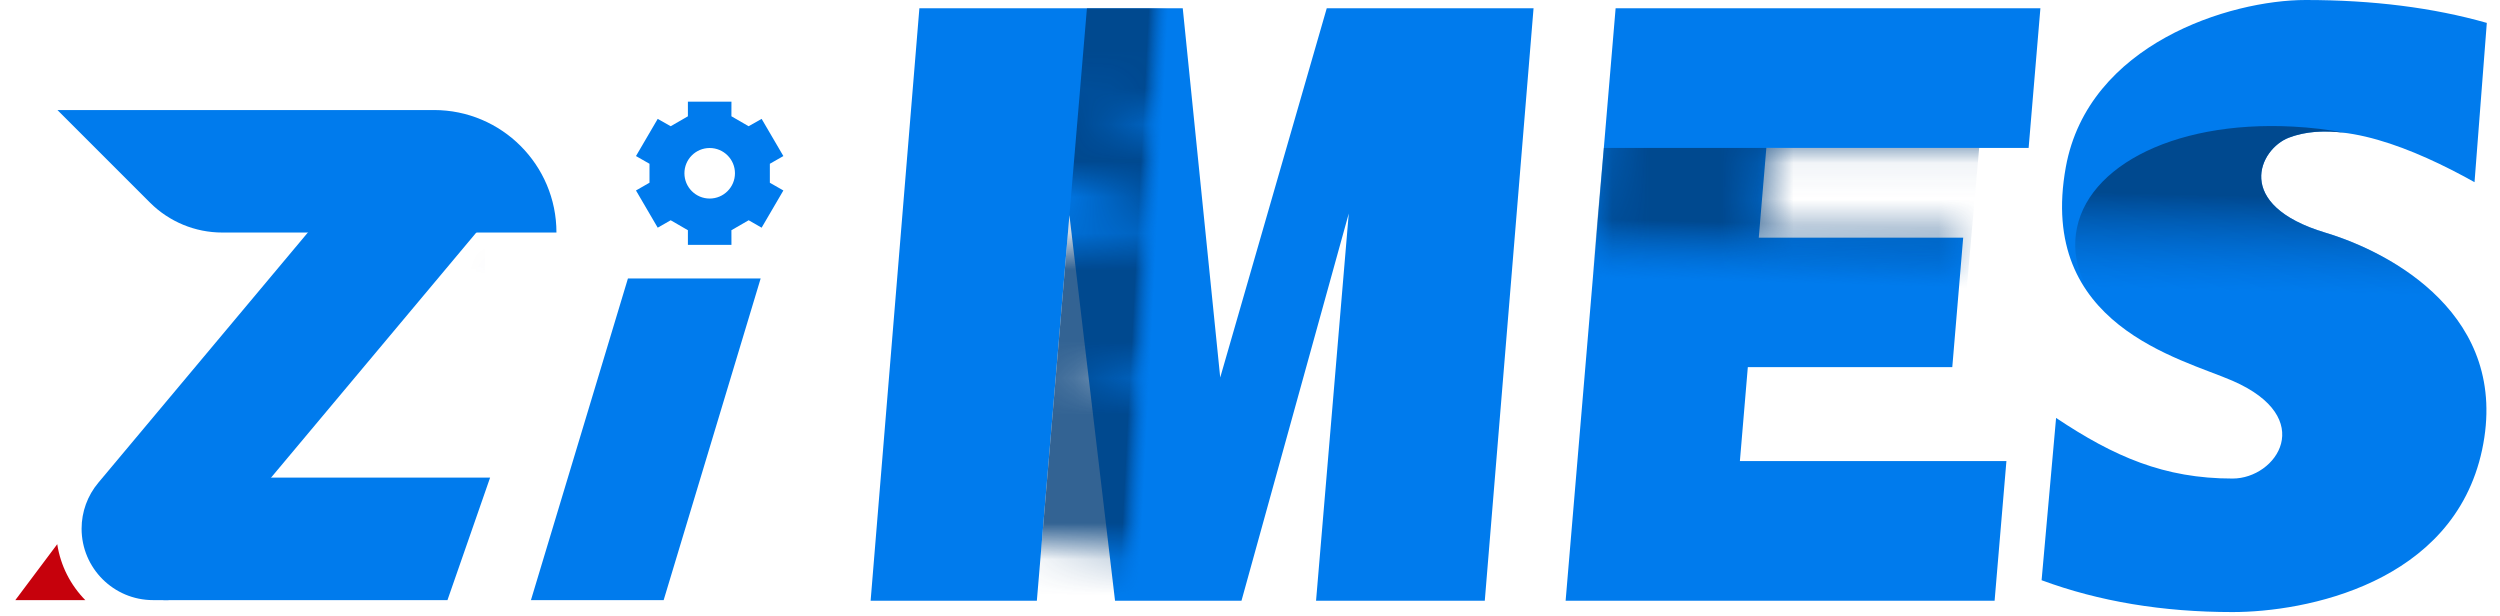 <?xml version="1.0" encoding="UTF-8"?>
<svg width="69px" height="17px" viewBox="0 0 69 17" version="1.1" xmlns="http://www.w3.org/2000/svg" xmlns:xlink="http://www.w3.org/1999/xlink">
    <!-- Generator: Sketch 60.1 (88133) - https://sketch.com -->
    <title>logo</title>
    <desc>Created with Sketch.</desc>
    <defs>
        <path d="M9.44,0 L14.09,0 L4.65,11.272 L4.225,11.272 C3.136,11.272 2.252,10.389 2.252,9.3 C2.252,8.836 2.415,8.388 2.713,8.033 L9.44,0 L9.44,0 Z" id="path-1"></path>
        <linearGradient x1="50%" y1="45.668%" x2="48.719%" y2="54.021%" id="linearGradient-3">
            <stop stop-color="#003C78" stop-opacity="0.8" offset="0%"></stop>
            <stop stop-color="#015EBA" stop-opacity="0" offset="100%"></stop>
        </linearGradient>
        <path d="M4.617,16.58 L5.516,5.939 L6.775,16.58 L10.265,16.58 L13.226,5.892 L12.323,16.58 L16.98,16.58 L18.326,0.229 L12.618,0.229 L9.678,10.419 L8.644,0.229 L1.375,0.229 L0.029,16.58 L4.617,16.58 Z M31.051,16.58 L31.377,12.726 L24.021,12.726 L24.24,10.133 L29.883,10.133 L30.184,6.559 L24.542,6.559 L24.751,4.083 L31.99,4.083 L32.315,0.229 L20.591,0.229 L19.211,16.58 L31.051,16.58 Z M37.619,16.893 C39.613,16.893 43.717,16.115 44.506,12.415 C45.294,8.715 41.996,6.967 40.182,6.422 C37.619,5.654 38.36,4.111 39.171,3.8 C40.567,3.264 42.606,4.083 44.297,5.028 L44.636,0.632 C43.156,0.211 41.489,-5.68434189e-14 39.636,-5.68434189e-14 C37.55,-5.68434189e-14 33.636,1.21 33.017,4.609 C32.22,8.984 36.194,9.889 37.619,10.51 C39.973,11.535 38.834,13.208 37.619,13.208 C35.727,13.208 34.346,12.601 32.748,11.535 L32.348,16.014 C33.931,16.6 35.688,16.893 37.619,16.893 Z" id="path-4"></path>
        <linearGradient x1="50%" y1="45.69%" x2="48.719%" y2="54.722%" id="linearGradient-6">
            <stop stop-color="#003C78" stop-opacity="0.8" offset="0%"></stop>
            <stop stop-color="#015EBA" stop-opacity="0" offset="100%"></stop>
        </linearGradient>
        <linearGradient x1="50%" y1="34.479%" x2="48.719%" y2="61.463%" id="linearGradient-7">
            <stop stop-color="#003C78" stop-opacity="0.8" offset="0%"></stop>
            <stop stop-color="#015EBA" stop-opacity="0" offset="100%"></stop>
        </linearGradient>
        <linearGradient x1="50%" y1="29.037%" x2="48.719%" y2="65.482%" id="linearGradient-8">
            <stop stop-color="#003C78" stop-opacity="0.8" offset="0%"></stop>
            <stop stop-color="#015EBA" stop-opacity="0" offset="100%"></stop>
        </linearGradient>
    </defs>
    <g id="MES" stroke="none" stroke-width="1" fill="none" fill-rule="evenodd">
        <g id="合批规则管理" transform="translate(-20, -15)">
            <g id="logo" transform="translate(20, 15)">
                <g id="ziMedia-蓝" transform="translate(0, 2)">
                    <g id="编组-13备份-2" transform="translate(0, 0.806)">
                        <path d="M1.58,12.213 C1.671,12.811 1.95,13.346 2.355,13.758 L0.423,13.757 Z" id="形状结合备份" fill="#C6010C"></path>
                        <g id="矩形备份-17" transform="translate(0, 2.485)">
                            <mask id="mask-2" fill="white">
                                <use xlink:href="#path-1"></use>
                            </mask>
                            <use id="蒙版" fill="#007BED" xlink:href="#path-1"></use>
                            <rect id="矩形" fill="url(#linearGradient-3)" mask="url(#mask-2)" x="6.341" y="0.845" width="7.045" height="2.325"></rect>
                        </g>
                        <polygon id="矩形备份-18" fill="#007BED" points="4.509 10.376 13.527 10.376 12.35 13.757 4.509 13.757"></polygon>
                        <path d="M1.585,0.231 L11.977,0.231 C13.844,0.231 15.358,1.745 15.358,3.612 L15.358,3.612 L15.358,3.612 L6.134,3.612 C5.387,3.612 4.67,3.315 4.141,2.787 L1.585,0.231 L1.585,0.231 Z" id="矩形备份-19" fill="#007BED"></path>
                        <polygon id="矩形备份-20" fill="#007BED" points="17.331 4.88 20.994 4.88 18.317 13.757 14.654 13.757"></polygon>
                        <path d="M20.188,0 L20.187,0.403 L20.662,0.678 L21.021,0.475 L21.621,1.501 L21.248,1.714 L21.248,2.238 L21.621,2.451 L21.021,3.478 L20.663,3.273 L20.187,3.548 L20.188,3.952 L18.986,3.952 L18.986,3.548 L18.511,3.273 L18.153,3.478 L17.553,2.451 L17.926,2.237 L17.926,1.714 L17.553,1.501 L18.153,0.475 L18.511,0.678 L18.986,0.404 L18.986,0 L20.188,0 Z M19.587,1.279 C19.202,1.279 18.89,1.591 18.89,1.976 C18.89,2.361 19.202,2.674 19.587,2.674 C19.972,2.674 20.285,2.361 20.285,1.976 C20.285,1.591 19.972,1.279 19.587,1.279 Z" id="形状结合" fill="#007BED"></path>
                    </g>
                </g>
                <g id="编组-18备份" transform="translate(24, 0)">
                    <g id="矩形">
                        <mask id="mask-5" fill="white">
                            <use xlink:href="#path-4"></use>
                        </mask>
                        <use id="蒙版" fill="#007BED" fill-rule="nonzero" xlink:href="#path-4"></use>
                        <polygon fill="url(#linearGradient-6)" mask="url(#mask-5)" transform="translate(7.541, 8.405) rotate(-90) translate(-7.541, -8.405) " points="-0.635 5.481 15.716 6.863 15.716 11.328 -0.635 10.112"></polygon>
                        <polygon fill="url(#linearGradient-7)" mask="url(#mask-5)" points="20.265 4.083 30.625 4.083 30.089 10.154 19.729 10.154"></polygon>
                    </g>
                    <path d="M33.279,6.634 C33.381,4.701 35.883,3.316 39.282,3.494 C39.789,3.52 40.278,3.58 40.743,3.67 C40.171,3.593 39.635,3.622 39.171,3.8 C38.36,4.111 37.619,5.654 40.182,6.422 C41.363,6.777 43.173,7.641 44.075,9.222 C42.915,10.07 41.037,10.565 38.948,10.455 C37.496,10.379 36.232,10.024 35.268,9.491 C35.023,9.352 34.781,9.196 34.551,9.019 L34.418,8.91 C33.654,8.264 33.236,7.469 33.279,6.634 Z" id="形状结合" fill="url(#linearGradient-8)"></path>
                </g>
            </g>
        </g>
    </g>
</svg>